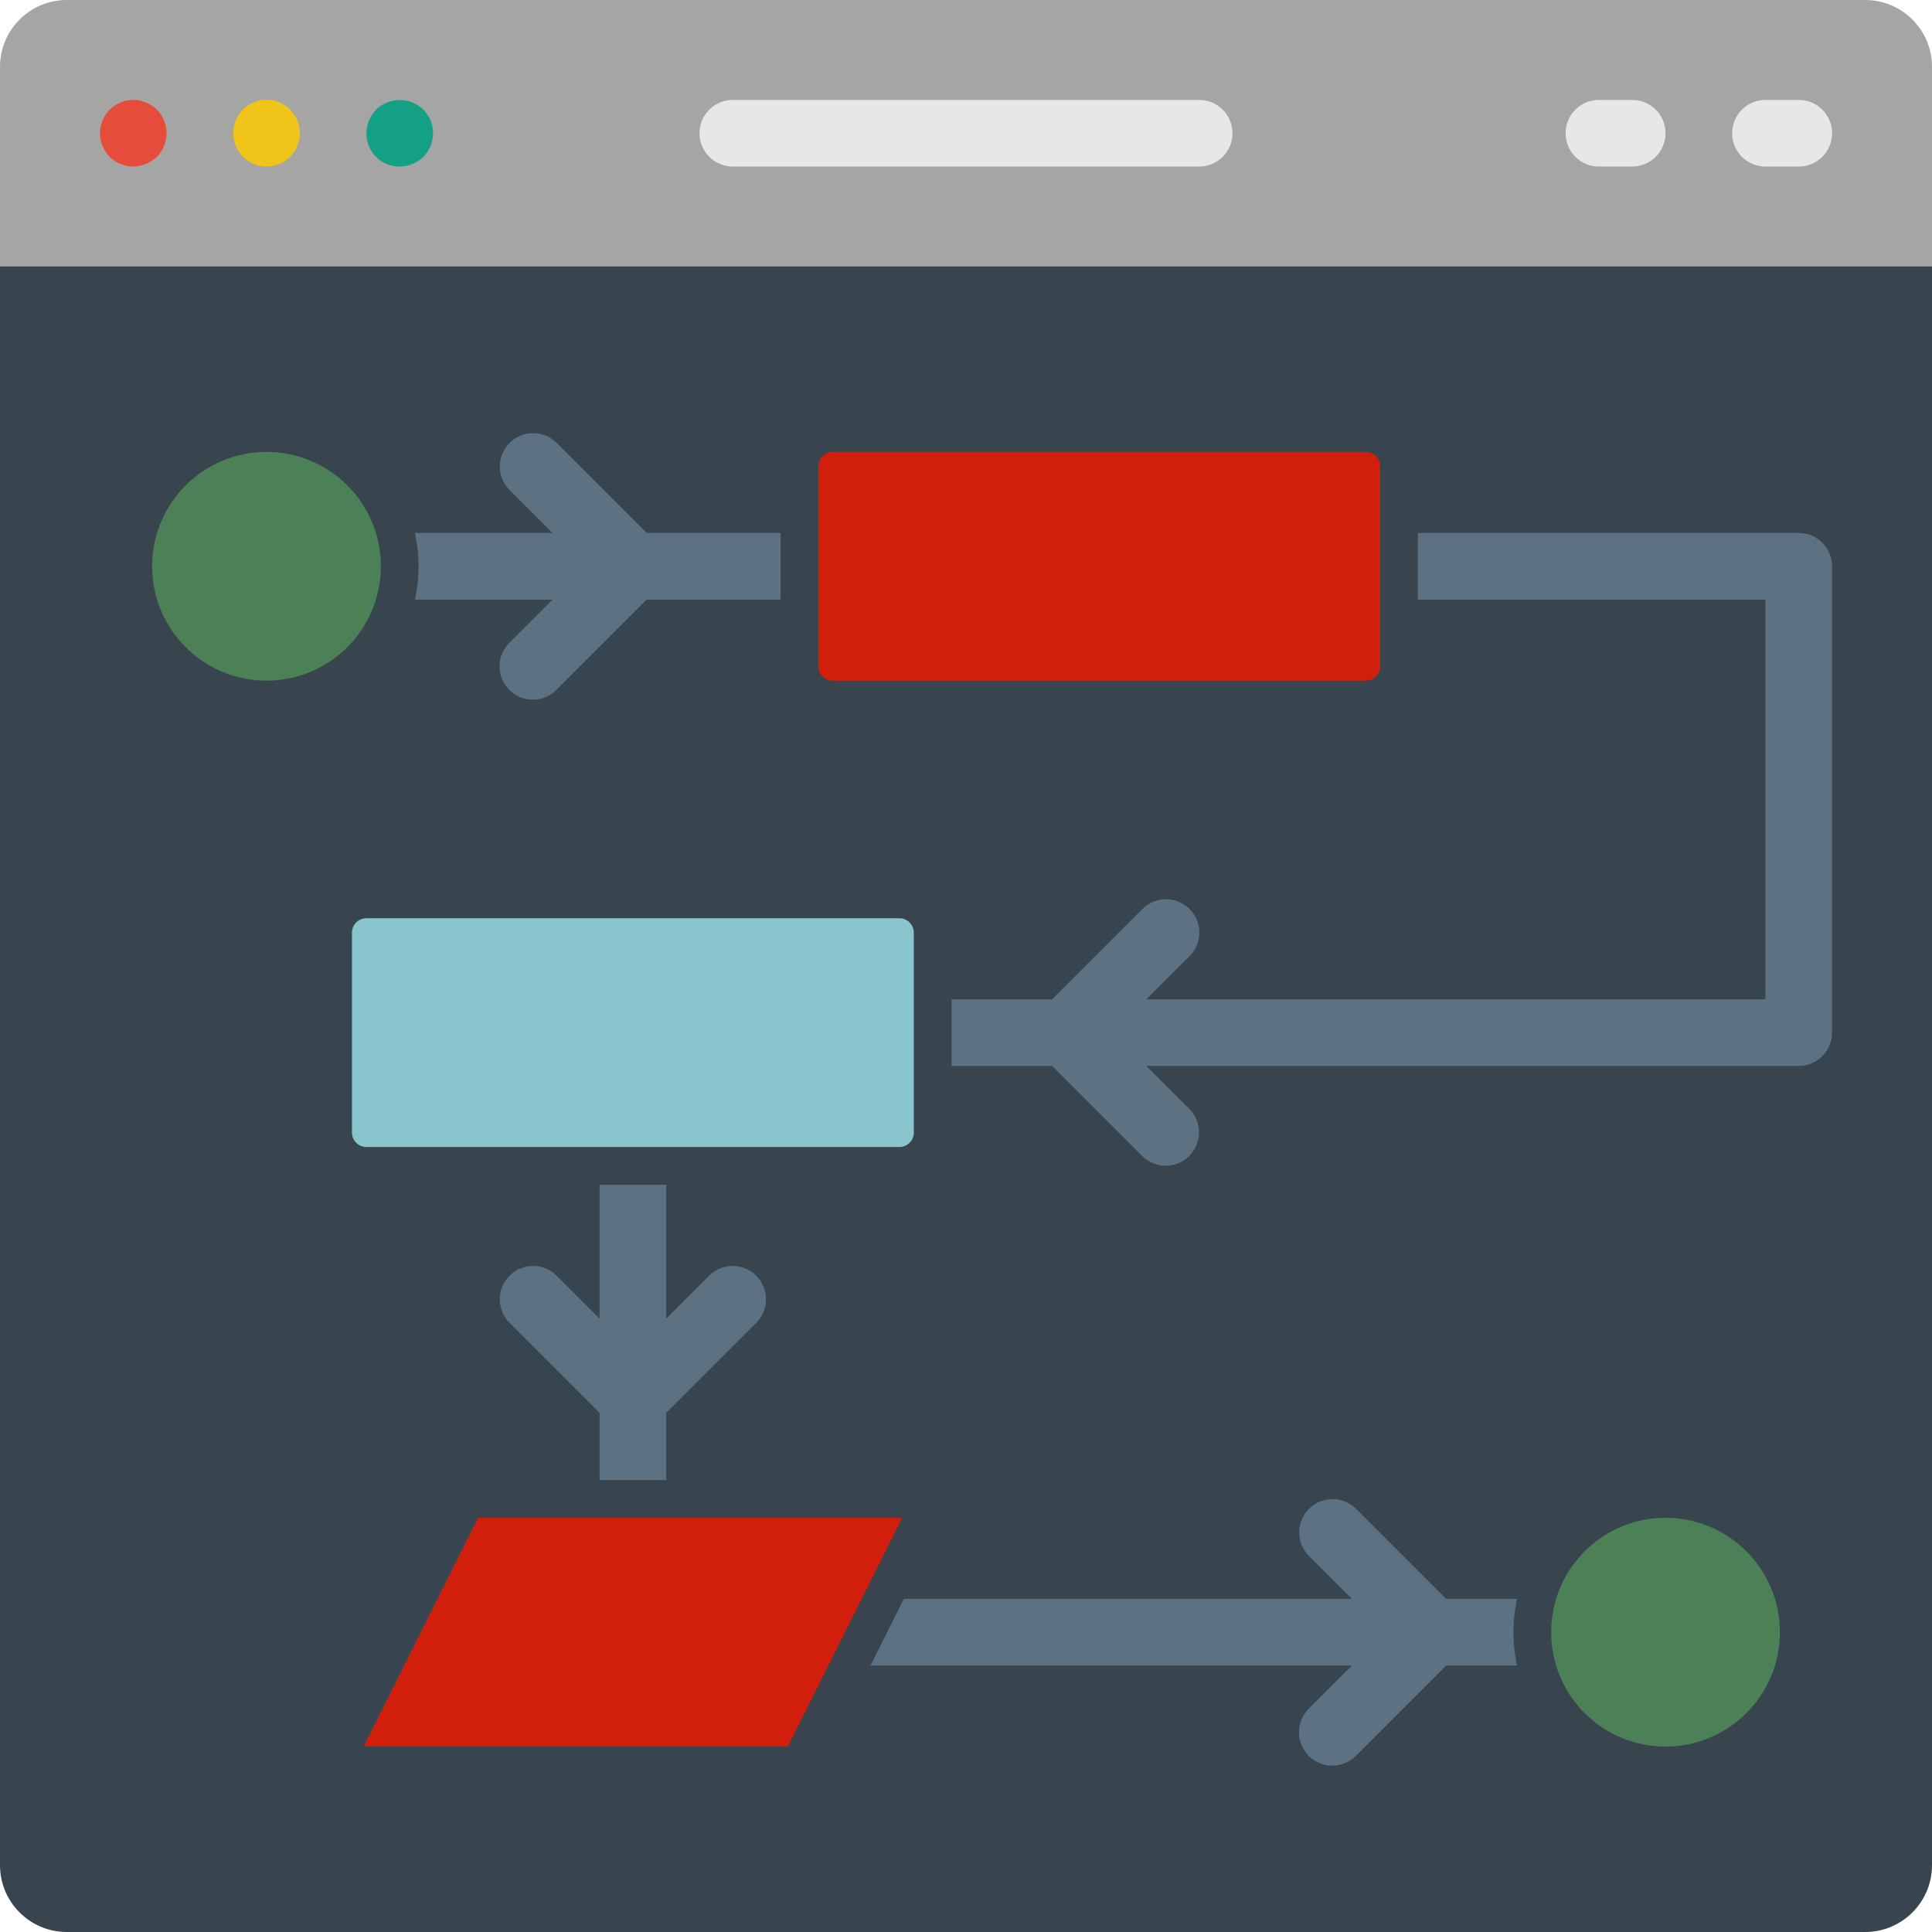 <?xml version="1.0" encoding="UTF-8" standalone="no"?>
<!DOCTYPE svg PUBLIC "-//W3C//DTD SVG 1.1//EN" "http://www.w3.org/Graphics/SVG/1.1/DTD/svg11.dtd">
<svg width="100%" height="100%" viewBox="0 0 512 512" version="1.1" xmlns="http://www.w3.org/2000/svg" xmlns:xlink="http://www.w3.org/1999/xlink" xml:space="preserve" xmlns:serif="http://www.serif.com/" style="fill-rule:evenodd;clip-rule:evenodd;stroke-linejoin:round;stroke-miterlimit:2;">
    <g>
        <path d="M512,52.966L512,494.345C511.971,504.084 504.084,511.972 494.345,512L17.655,512C7.916,511.971 0.029,504.084 0,494.345L0,52.966L512,52.966Z" style="fill:rgb(56,69,79);fill-rule:nonzero;"/>
        <path d="M512,17.655L512,70.621L0,70.621L0,17.655C0.028,7.916 7.916,0.028 17.655,0L494.345,0C504.084,0.028 511.972,7.916 512,17.655Z" style="fill:rgb(165,165,164);fill-rule:nonzero;"/>
        <path d="M35.31,44.138C32.97,44.121 30.725,43.205 29.042,41.578C28.263,40.719 27.636,39.734 27.188,38.664C26.245,36.526 26.245,34.091 27.188,31.953C27.593,30.863 28.225,29.871 29.042,29.043C29.459,28.662 29.9,28.308 30.361,27.983C30.855,27.648 31.391,27.379 31.956,27.186C32.455,26.932 32.99,26.755 33.542,26.66C35.262,26.299 37.052,26.483 38.663,27.186C39.744,27.613 40.733,28.244 41.577,29.044C44.991,32.525 44.991,38.098 41.577,41.579C41.137,41.932 40.689,42.286 40.163,42.635C39.713,42.986 39.205,43.255 38.663,43.432C37.603,43.884 36.464,44.124 35.31,44.138Z" style="fill:rgb(230,76,60);fill-rule:nonzero;"/>
        <path d="M70.621,44.138C68.284,44.103 66.046,43.189 64.353,41.578C63.574,40.719 62.947,39.734 62.499,38.664C62.047,37.603 61.807,36.464 61.793,35.31C61.807,32.969 62.724,30.724 64.353,29.042C66.878,26.496 70.694,25.73 74.006,27.105C77.318,28.48 79.469,31.723 79.448,35.309C79.413,37.646 78.499,39.883 76.888,41.577C75.204,43.202 72.96,44.118 70.621,44.138Z" style="fill:rgb(240,196,25);fill-rule:nonzero;"/>
        <path d="M105.931,44.138C103.583,44.161 101.324,43.238 99.664,41.578C98.004,39.918 97.081,37.659 97.104,35.311C97.135,32.973 98.049,30.734 99.664,29.043C101.777,27.024 104.728,26.138 107.604,26.66C108.19,26.741 108.758,26.919 109.285,27.186C109.847,27.38 110.38,27.648 110.871,27.983C111.335,28.308 111.779,28.662 112.199,29.043C115.613,32.524 115.613,38.097 112.199,41.577C111.779,41.956 111.336,42.309 110.871,42.633C110.38,42.968 109.847,43.236 109.285,43.43C108.757,43.696 108.189,43.875 107.604,43.96C107.052,44.062 106.492,44.122 105.931,44.138Z" style="fill:rgb(20,160,133);fill-rule:nonzero;"/>
        <g>
            <path d="M317.793,44.138L194.207,44.138C189.332,44.138 185.379,40.186 185.379,35.31C185.379,30.434 189.331,26.482 194.207,26.482L317.793,26.482C322.668,26.482 326.621,30.434 326.621,35.31C326.621,40.186 322.668,44.138 317.793,44.138Z" style="fill:rgb(230,231,232);fill-rule:nonzero;"/>
            <path d="M476.69,44.138L467.862,44.138C462.987,44.138 459.034,40.186 459.034,35.31C459.034,30.434 462.986,26.482 467.862,26.482L476.69,26.482C481.565,26.482 485.518,30.434 485.518,35.31C485.518,40.186 481.565,44.138 476.69,44.138Z" style="fill:rgb(230,231,232);fill-rule:nonzero;"/>
            <path d="M432.552,44.138L423.724,44.138C418.849,44.138 414.896,40.186 414.896,35.31C414.896,30.434 418.848,26.482 423.724,26.482L432.552,26.482C437.427,26.482 441.38,30.434 441.38,35.31C441.38,40.186 437.427,44.138 432.552,44.138Z" style="fill:rgb(230,231,232);fill-rule:nonzero;"/>
        </g>
        <g>
            <path d="M229.517,141.241L171.379,141.241L147.483,117.345C144.03,113.935 138.471,113.952 135.04,117.384C131.608,120.816 131.591,126.374 135.001,129.827L146.415,141.241L88.276,141.241C83.401,141.241 79.448,145.193 79.448,150.069C79.448,154.945 83.4,158.897 88.276,158.897L146.414,158.897L135,170.311C132.747,172.536 131.858,175.798 132.672,178.858C133.485,181.918 135.876,184.309 138.936,185.122C141.997,185.935 145.258,185.046 147.483,182.793L171.38,158.897L229.518,158.897C234.393,158.897 238.346,154.945 238.346,150.069C238.346,145.193 234.393,141.241 229.517,141.241Z" style="fill:rgb(92,114,130);fill-rule:nonzero;"/>
            <path d="M476.69,141.241L353.103,141.241C348.228,141.241 344.275,145.193 344.275,150.069C344.275,154.945 348.227,158.897 353.103,158.897L467.862,158.897L467.862,264.828L303.793,264.828L315.207,253.414C317.46,251.189 318.349,247.927 317.535,244.867C316.722,241.807 314.331,239.416 311.271,238.603C308.21,237.79 304.949,238.679 302.724,240.932L278.827,264.828L238.344,264.828C233.469,264.828 229.516,268.78 229.516,273.656C229.516,278.532 233.468,282.484 238.344,282.484L278.827,282.484L302.723,306.38C306.176,309.79 311.735,309.773 315.166,306.341C318.597,302.909 318.615,297.351 315.205,293.898L303.791,282.484L476.69,282.484C479.031,282.485 481.277,281.555 482.933,279.899C484.589,278.243 485.518,275.998 485.518,273.656L485.518,150.069C485.519,147.728 484.589,145.482 482.933,143.826C481.277,142.171 479.031,141.241 476.69,141.241Z" style="fill:rgb(92,114,130);fill-rule:nonzero;"/>
            <path d="M423.724,423.724L383.241,423.724L359.345,399.828C355.892,396.418 350.333,396.435 346.902,399.867C343.471,403.299 343.453,408.857 346.863,412.31L358.277,423.724L211.862,423.724C206.987,423.724 203.034,427.676 203.034,432.552C203.034,437.428 206.986,441.38 211.862,441.38L358.276,441.38L346.862,452.794C344.609,455.019 343.72,458.281 344.534,461.341C345.347,464.401 347.738,466.792 350.798,467.605C353.859,468.418 357.12,467.529 359.345,465.276L383.242,441.38L423.725,441.38C428.6,441.38 432.553,437.428 432.553,432.552C432.553,427.676 428.599,423.724 423.724,423.724Z" style="fill:rgb(92,114,130);fill-rule:nonzero;"/>
            <path d="M187.966,338.035L176.552,349.449L176.552,300.139C176.552,295.264 172.6,291.311 167.724,291.311C162.848,291.311 158.896,295.263 158.896,300.139L158.896,349.449L147.482,338.035C144.029,334.625 138.47,334.643 135.039,338.074C131.607,341.506 131.59,347.064 135,350.517L158.896,374.414L158.896,414.897C158.896,419.772 154.021,432.552 158.896,432.552C166.966,429.357 173.356,422.967 176.551,414.897L176.551,374.414L200.447,350.518C203.857,347.065 203.84,341.506 200.408,338.075C196.978,334.642 191.419,334.625 187.966,338.035Z" style="fill:rgb(92,114,130);fill-rule:nonzero;"/>
        </g>
        <g>
            <circle cx="70.621" cy="150.069" r="35.31" style="fill:rgb(76,128,86);stroke:rgb(56,69,79);stroke-width:10px;"/>
            <circle cx="441.379" cy="432.552" r="35.31" style="fill:rgb(76,128,86);stroke:rgb(56,69,79);stroke-width:10px;"/>
        </g>
        <path d="M220.69,114.759L361.931,114.759C366.806,114.759 370.759,118.711 370.759,123.587L370.759,176.553C370.759,181.428 366.807,185.381 361.931,185.381L220.69,185.381C215.815,185.381 211.862,181.429 211.862,176.553L211.862,123.587C211.862,118.711 215.814,114.759 220.69,114.759Z" style="fill:rgb(210,31,11);fill-rule:nonzero;stroke:rgb(56,69,79);stroke-width:10px;"/>
        <path d="M97.103,238.345L238.344,238.345C243.219,238.345 247.172,242.297 247.172,247.173L247.172,300.139C247.172,305.014 243.22,308.967 238.344,308.967L97.103,308.967C92.228,308.967 88.275,305.015 88.275,300.139L88.275,247.173C88.276,242.297 92.228,238.345 97.103,238.345Z" style="fill:rgb(136,197,204);fill-rule:nonzero;stroke:rgb(56,69,79);stroke-width:10px;"/>
        <path d="M211.862,467.862L88.276,467.862L123.586,397.241L247.172,397.241L211.862,467.862Z" style="fill:rgb(210,31,11);fill-rule:nonzero;stroke:rgb(56,69,79);stroke-width:10px;"/>
    </g>
</svg>
